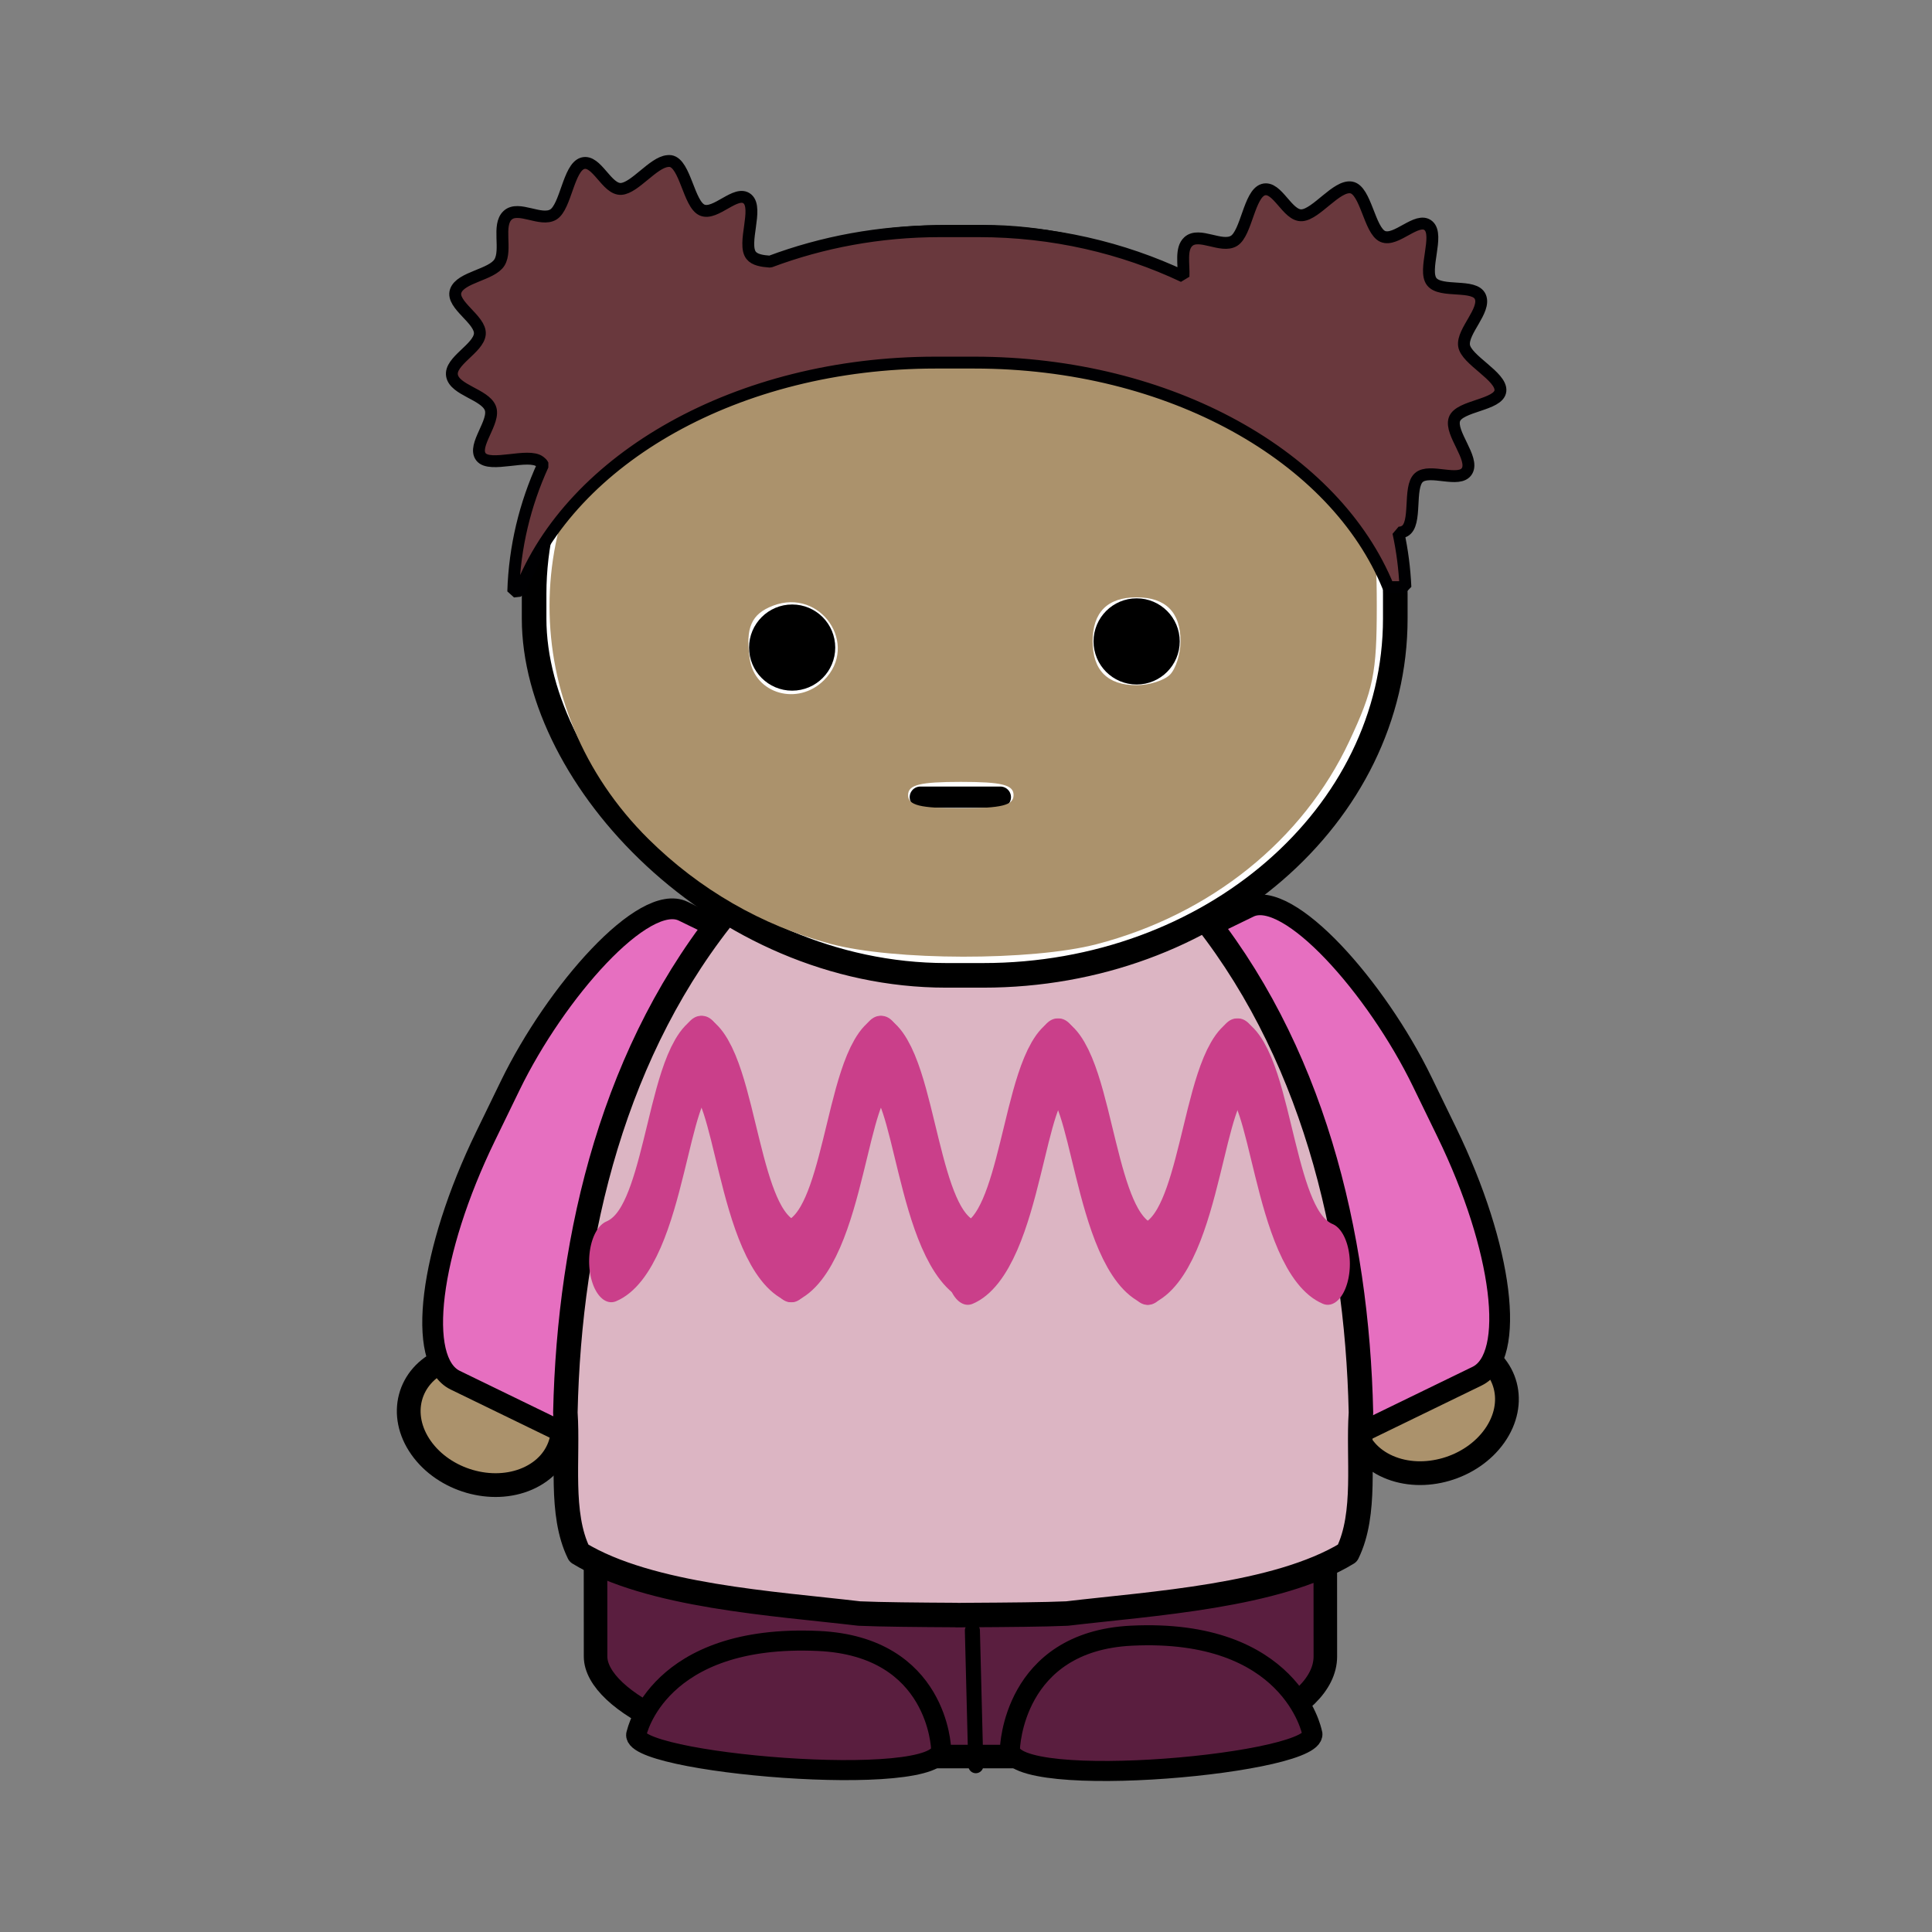 <svg:svg xmlns:dc="http://purl.org/dc/elements/1.1/" xmlns:ns1="http://sodipodi.sourceforge.net/DTD/sodipodi-0.dtd" xmlns:ns2="http://www.inkscape.org/namespaces/inkscape" xmlns:ns4="http://creativecommons.org/ns#" xmlns:rdf="http://www.w3.org/1999/02/22-rdf-syntax-ns#" xmlns:svg="http://www.w3.org/2000/svg" height="149.817" id="svg5223" version="1.1" viewBox="-30.776 -12.023 149.817 149.817" width="149.817" ns1:docname="mix-and-match-characters43.svg" ns2:version="0.91 r13725">
  <svg:rect x="-30.776" y="-12.023" width="149.817" height="149.817" fill="#808080" stroke="none"/>
  <svg:defs id="defs5225">
    <svg:filter id="filter4468" style="color-interpolation-filters:sRGB">
      <svg:feGaussianBlur id="feGaussianBlur4470" stdDeviation="0.189" />
    </svg:filter>
    <svg:filter id="filter4468-3" style="color-interpolation-filters:sRGB">
      <svg:feGaussianBlur id="feGaussianBlur4470-9" stdDeviation="0.189" />
    </svg:filter>
    <svg:filter id="filter4468-9" style="color-interpolation-filters:sRGB">
      <svg:feGaussianBlur id="feGaussianBlur4470-1" stdDeviation="0.189" />
    </svg:filter>
    <svg:filter id="filter4468-39" style="color-interpolation-filters:sRGB">
      <svg:feGaussianBlur id="feGaussianBlur4470-17" stdDeviation="0.189" />
    </svg:filter>
    <svg:filter id="filter4468-2" style="color-interpolation-filters:sRGB">
      <svg:feGaussianBlur id="feGaussianBlur4470-2" stdDeviation="0.189" />
    </svg:filter>
    <svg:filter id="filter4468-4" style="color-interpolation-filters:sRGB">
      <svg:feGaussianBlur id="feGaussianBlur4470-5" stdDeviation="0.189" />
    </svg:filter>
    <svg:filter id="filter4468-0" style="color-interpolation-filters:sRGB">
      <svg:feGaussianBlur id="feGaussianBlur4470-55" stdDeviation="0.189" />
    </svg:filter>
    <svg:filter id="filter4468-01" style="color-interpolation-filters:sRGB">
      <svg:feGaussianBlur id="feGaussianBlur4470-3" stdDeviation="0.189" />
    </svg:filter>
    <svg:filter id="filter4468-1" style="color-interpolation-filters:sRGB">
      <svg:feGaussianBlur id="feGaussianBlur4470-4" stdDeviation="0.189" />
    </svg:filter>
  </svg:defs>
  <ns1:namedview bordercolor="#666666" borderopacity="1.0" fit-margin-bottom="0" fit-margin-left="0" fit-margin-right="0" fit-margin-top="0" id="base" pagecolor="#ffffff" showgrid="false" ns2:current-layer="g4275" ns2:cx="-33.261059" ns2:cy="46.373686" ns2:document-units="px" ns2:pageopacity="0.0" ns2:pageshadow="2" ns2:window-height="1056" ns2:window-maximized="1" ns2:window-width="1855" ns2:window-x="1985" ns2:window-y="24" ns2:zoom="2.8" />
  <svg:g id="layer1" transform="translate(-171.622,-364.635)" ns2:groupmode="layer" ns2:label="Layer 1">
    <svg:g id="g4275" transform="translate(247.381,385.332)">
      <svg:path d="m -73.883,79.547 c 1.791,2.538 5.488,3.61 8.259,2.394 2.771,-1.216 3.565,-4.259 1.774,-6.797 -1.791,-2.538 -5.488,-3.61 -8.259,-2.394 -2.771,1.216 -3.565,4.259 -1.774,6.797 z" id="path3954-8-5-7-3-4-8-9-1-7-1" style="fill:#ab926c;fill-rule:evenodd;stroke:#000000;stroke-width:1.842;stroke-linecap:round;stroke-linejoin:round" ns2:connector-curvature="0" />
      <svg:rect height="40.453" id="rect3252-4-6-2-2-4-1-2-9" rx="6.156" ry="18.029" style="fill:#e66fc0;fill-rule:evenodd;stroke:#000000;stroke-width:1.612;stroke-linecap:round;stroke-linejoin:round" transform="matrix(-0.899,-0.437,-0.437,0.899,0,0)" width="25.21" x="12.54" y="57.559" />
      <svg:path d="m 9.363,78.621 c -1.791,2.538 -5.488,3.61 -8.259,2.395 -2.771,-1.216 -3.565,-4.259 -1.774,-6.797 1.791,-2.538 5.488,-3.61 8.259,-2.394 2.771,1.216 3.565,4.259 1.774,6.797 z" id="path3954-8-5-7-3-4-8-9-1-7-1-4" style="fill:#ab926c;fill-rule:evenodd;stroke:#000000;stroke-width:1.842;stroke-linecap:round;stroke-linejoin:round" ns2:connector-curvature="0" />
      <svg:rect height="40.453" id="rect3252-71-0-6-0-2-7-2" rx="6.156" ry="18.029" style="fill:#e66fc0;fill-rule:evenodd;stroke:#000000;stroke-width:1.612;stroke-linecap:round;stroke-linejoin:round" transform="matrix(0.899,-0.437,0.437,0.899,0,0)" width="25.21" x="-44.212" y="29.625" />
      <svg:rect height="49.693" id="rect3252-6-7-2-7-0-8-8-6" rx="18.715" ry="7.764" style="fill:#5a1e3f;fill-rule:evenodd;stroke:#000000;stroke-width:1.826;stroke-linecap:round;stroke-linejoin:round" transform="matrix(1,-1.8157999e-4,6.0633992e-4,1,0,0)" width="56.591" x="-60.409" y="53.793" />
      <svg:path d="m -30.865,104.2 -0.266,-10.484" id="path3928-9-81-8-0-8-6-6-5" style="fill:none;stroke:#000000;stroke-width:1.168;stroke-linecap:round;stroke-linejoin:round" ns2:connector-curvature="0" />
      <svg:path d="m -28.218,102.883 c 0,0 0.207,-8.312 9.419,-8.764 12.391,-0.608 14,7.489 14,7.489 1.105,2.414 -23.516,4.674 -23.418,1.275 z" id="path4010-7-1-8-9-3-9-0-7" style="fill:#5a1e3f;stroke:#000000;stroke-width:1.555" ns2:connector-curvature="0" />
      <svg:path d="m -33.558,102.894 c 0,0 -0.209,-7.934 -9.496,-8.365 -12.493,-0.58 -14.114,7.148 -14.114,7.148 -1.114,2.305 23.709,4.461 23.61,1.217 z" id="path4010-1-9-1-1-1-7-7-0-9" style="fill:#5a1e3f;stroke:#000000;stroke-width:1.555" ns2:connector-curvature="0" />
      <svg:path d="m -31.607,27.911 c -0.102,0 -0.205,0.009 -0.307,0.009 -0.058,0 -0.116,0 -0.174,-0.009 l -0.27,0 0,0.022 c -6.847,0.372 -13.191,4.453 -17.442,9.604 -9.112,10.969 -12.587,25.416 -12.894,39.278 0.239,3.556 -0.46,7.824 1.049,10.907 5.483,3.34 15.152,3.899 21.743,4.68 1.749,0.077 4.527,0.099 7.544,0.116 l 0,0.009 c 0.317,0 0.618,0 0.93,-0.009 0.031,-1.9e-4 0.061,1.8e-4 0.092,0 3.016,-0.017 5.795,-0.039 7.544,-0.116 6.591,-0.781 16.26,-1.34 21.743,-4.68 1.509,-3.083 0.81,-7.351 1.049,-10.907 -0.307,-13.863 -3.782,-28.31 -12.894,-39.278 -4.251,-5.152 -10.594,-9.232 -17.442,-9.604 l 0,-0.031 c -0.09,-8e-5 -0.181,0 -0.27,0 z" id="path3932-5-3-8-0-8-6-6-0-8" style="fill:#dcb5c3;fill-rule:evenodd;stroke:#000000;stroke-width:1.899;stroke-linecap:round;stroke-linejoin:round" ns2:connector-curvature="0" />
      <svg:g id="g5578" transform="matrix(0.954,0,0,0.954,223.382,-234.353)">
        <svg:rect height="60" id="rect4240-8-9-5-9" rx="33.5" ry="29" style="fill:#ffffff;fill-rule:evenodd;stroke:#000000;stroke-width:2;stroke-linecap:round;stroke-linejoin:bevel" width="70" x="-302.41" y="230.636" />
        <svg:path d="m -271.018,276.153 6.506,0" id="path3831-2-0-3-22-6-5-6" style="fill:#ffffff;stroke:#000000;stroke-width:1.729;stroke-linecap:round;stroke-linejoin:round" ns2:connector-curvature="0" />
        <svg:g id="g456-8-2-1-4-8-8" transform="matrix(0.654,0,0,-0.654,-277.933,263.993)">
          <svg:path d="m 0,0 c 0,-2.958 -2.396,-5.355 -5.355,-5.355 -2.958,0 -5.356,2.397 -5.356,5.355 0,2.957 2.398,5.356 5.356,5.356 C -2.396,5.356 0,2.957 0,0" id="path458-3-6-8-8-1-0" ns2:connector-curvature="0" />
        </svg:g>
        <svg:g id="g456-1-7-8-0-9-1" transform="matrix(0.654,0,0,-0.654,-249.932,263.493)">
          <svg:path d="m 0,0 c 0,-2.958 -2.396,-5.355 -5.355,-5.355 -2.958,0 -5.356,2.397 -5.356,5.355 0,2.957 2.398,5.356 5.356,5.356 C -2.396,5.356 0,2.957 0,0" id="path458-9-9-9-1-08-7" ns2:connector-curvature="0" />
        </svg:g>
        <svg:g id="g5456">
          <svg:g id="g5453">
            <svg:path d="m -560.343,-38.341 c -5.546,-1.491 -10.618,-4.418 -14.753,-8.512 -10.721,-10.616 -10.721,-27.241 0,-37.857 6.601,-6.536 14.704,-9.643 25.15,-9.643 7.368,0 12.22,0.996 17.901,3.673 5.981,2.819 11.136,7.974 13.918,13.919 1.964,4.196 2.233,5.52 2.233,10.979 0,5.459 -0.269,6.783 -2.233,10.979 -3.766,8.049 -11.283,14.089 -20.53,16.498 -5.268,1.372 -16.52,1.354 -21.686,-0.035 z m 14.925,-12.084 c 0,-0.833 -0.952,-1.071 -4.286,-1.071 -3.333,0 -4.286,0.238 -4.286,1.071 0,0.833 0.952,1.071 4.286,1.071 3.333,0 4.286,-0.238 4.286,-1.071 z m -15.408,-9.337 c 2.889,-2.889 -0.278,-7.525 -4.138,-6.057 -1.767,0.672 -2.259,1.792 -1.899,4.322 0.406,2.85 3.914,3.858 6.037,1.735 z m 28.122,-0.449 c 0.471,-0.471 0.857,-1.693 0.857,-2.714 0,-2.361 -1.211,-3.571 -3.571,-3.571 -2.361,0 -3.571,1.211 -3.571,3.571 0,2.361 1.211,3.571 3.571,3.571 1.021,0 2.243,-0.386 2.714,-0.857 z" id="path5325" style="fill:#ab926c;fill-opacity:1" transform="translate(281.979,326.406)" ns2:connector-curvature="0" />
          </svg:g>
        </svg:g>
      </svg:g>
      <svg:path d="m -54.765,-20.229 c -1.111,0.095 -2.542,2.085 -3.597,2.158 -1.125,0.078 -1.902,-2.306 -2.993,-1.986 -1.091,0.32 -1.308,3.386 -2.273,3.971 -0.966,0.585 -2.703,-0.711 -3.54,0.058 -0.836,0.768 -0.041,2.682 -0.633,3.655 -0.592,0.972 -3.027,1.138 -3.396,2.216 -0.369,1.078 1.964,2.22 1.871,3.338 -0.094,1.118 -2.356,2.101 -2.158,3.223 0.197,1.122 2.525,1.455 2.964,2.504 0.439,1.049 -1.407,2.912 -0.719,3.799 0.687,0.886 3.678,-0.338 4.576,0.374 0.091,0.072 0.178,0.144 0.23,0.259 -1.39,3.048 -2.196,6.35 -2.302,9.813 0.17,-0.022 0.347,-0.038 0.518,-0.057 3.973,-10.25 16.862,-17.698 32.231,-17.698 l 2.993,0 c 15.223,0 28.012,7.31 32.116,17.41 l 1.324,0 c -0.064,-1.441 -0.248,-2.852 -0.547,-4.23 0.183,0.009 0.347,-0.036 0.489,-0.115 0.981,-0.544 0.262,-3.392 1.094,-4.144 0.832,-0.752 3.162,0.457 3.741,-0.518 0.579,-0.975 -1.335,-2.926 -0.978,-4 0.356,-1.074 3.459,-1.095 3.568,-2.216 0.11,-1.12 -2.669,-2.398 -2.82,-3.511 -0.151,-1.113 1.7,-2.724 1.266,-3.77 -0.433,-1.046 -3.065,-0.281 -3.77,-1.18 -0.705,-0.899 0.603,-3.61 -0.259,-4.345 -0.862,-0.735 -2.505,1.283 -3.54,0.835 -1.035,-0.449 -1.312,-3.613 -2.446,-3.799 -1.134,-0.185 -2.702,2.08 -3.827,2.158 -1.125,0.078 -1.902,-2.306 -2.993,-1.986 -1.091,0.32 -1.308,3.386 -2.273,3.971 -0.966,0.585 -2.703,-0.71 -3.54,0.057 -0.61,0.56 -0.33,1.739 -0.374,2.705 -4.713,-2.227 -10.116,-3.511 -15.885,-3.511 l -2.993,0 c -4.696,0 -9.143,0.847 -13.181,2.36 -0.624,-0.045 -1.191,-0.136 -1.468,-0.489 -0.705,-0.899 0.574,-3.639 -0.288,-4.374 -0.862,-0.735 -2.476,1.312 -3.511,0.863 -1.035,-0.448 -1.312,-3.613 -2.446,-3.799 -0.071,-0.011 -0.156,-0.009 -0.23,0 z" id="rect4240-2-3-3-6-6" style="fill:#69383d;fill-rule:evenodd;stroke:#000002;stroke-width:0.921;stroke-linecap:round;stroke-linejoin:bevel" ns2:connector-curvature="0" />
      <svg:g id="g8516-4" style="fill:none;stroke:#ca3f8a;stroke-width:39.402;stroke-linecap:round;stroke-linejoin:bevel" transform="matrix(0.38,0,0,0.498,154.634,-1203.992)">
        <svg:g id="g8472-0" transform="matrix(0.229,0,0,0.323,-434.24,1726.1)">
          <svg:g id="g8444-11">
            <svg:path d="m -560.32,2545.7 c 48.727,-11.127 48.922,-90.633 81.178,-98.636" id="path8424-98" ns2:connector-curvature="0" />
            <svg:path d="m -399.41,2545.7 c -48.727,-11.127 -48.922,-90.633 -81.178,-98.636" id="path8424-7-9" ns2:connector-curvature="0" />
          </svg:g>
          <svg:g id="g8444-1-0" transform="translate(159.86,-1.7e-5)">
            <svg:path d="m -560.32,2545.7 c 48.727,-11.127 48.922,-90.633 81.178,-98.636" id="path8424-9-6" ns2:connector-curvature="0" />
            <svg:path d="m -399.41,2545.7 c -48.727,-11.127 -48.922,-90.633 -81.178,-98.636" id="path8424-7-6-9" ns2:connector-curvature="0" />
          </svg:g>
        </svg:g>
        <svg:g id="g8472-7-5" transform="matrix(0.229,0,0,0.323,-361.48,1726.5)">
          <svg:g id="g8444-7-1">
            <svg:path d="m -560.32,2545.7 c 48.727,-11.127 48.922,-90.633 81.178,-98.636" id="path8424-97-1" ns2:connector-curvature="0" />
            <svg:path d="m -399.41,2545.7 c -48.727,-11.127 -48.922,-90.633 -81.178,-98.636" id="path8424-7-2-5" ns2:connector-curvature="0" />
          </svg:g>
          <svg:g id="g8444-1-7-6" transform="translate(159.86,-1.7e-5)">
            <svg:path d="m -560.32,2545.7 c 48.727,-11.127 48.922,-90.633 81.178,-98.636" id="path8424-9-3-0" ns2:connector-curvature="0" />
            <svg:path d="m -399.41,2545.7 c -48.727,-11.127 -48.922,-90.633 -81.178,-98.636" id="path8424-7-6-5-3" ns2:connector-curvature="0" />
          </svg:g>
        </svg:g>
      </svg:g>
    </svg:g>
  </svg:g>
</svg:svg>